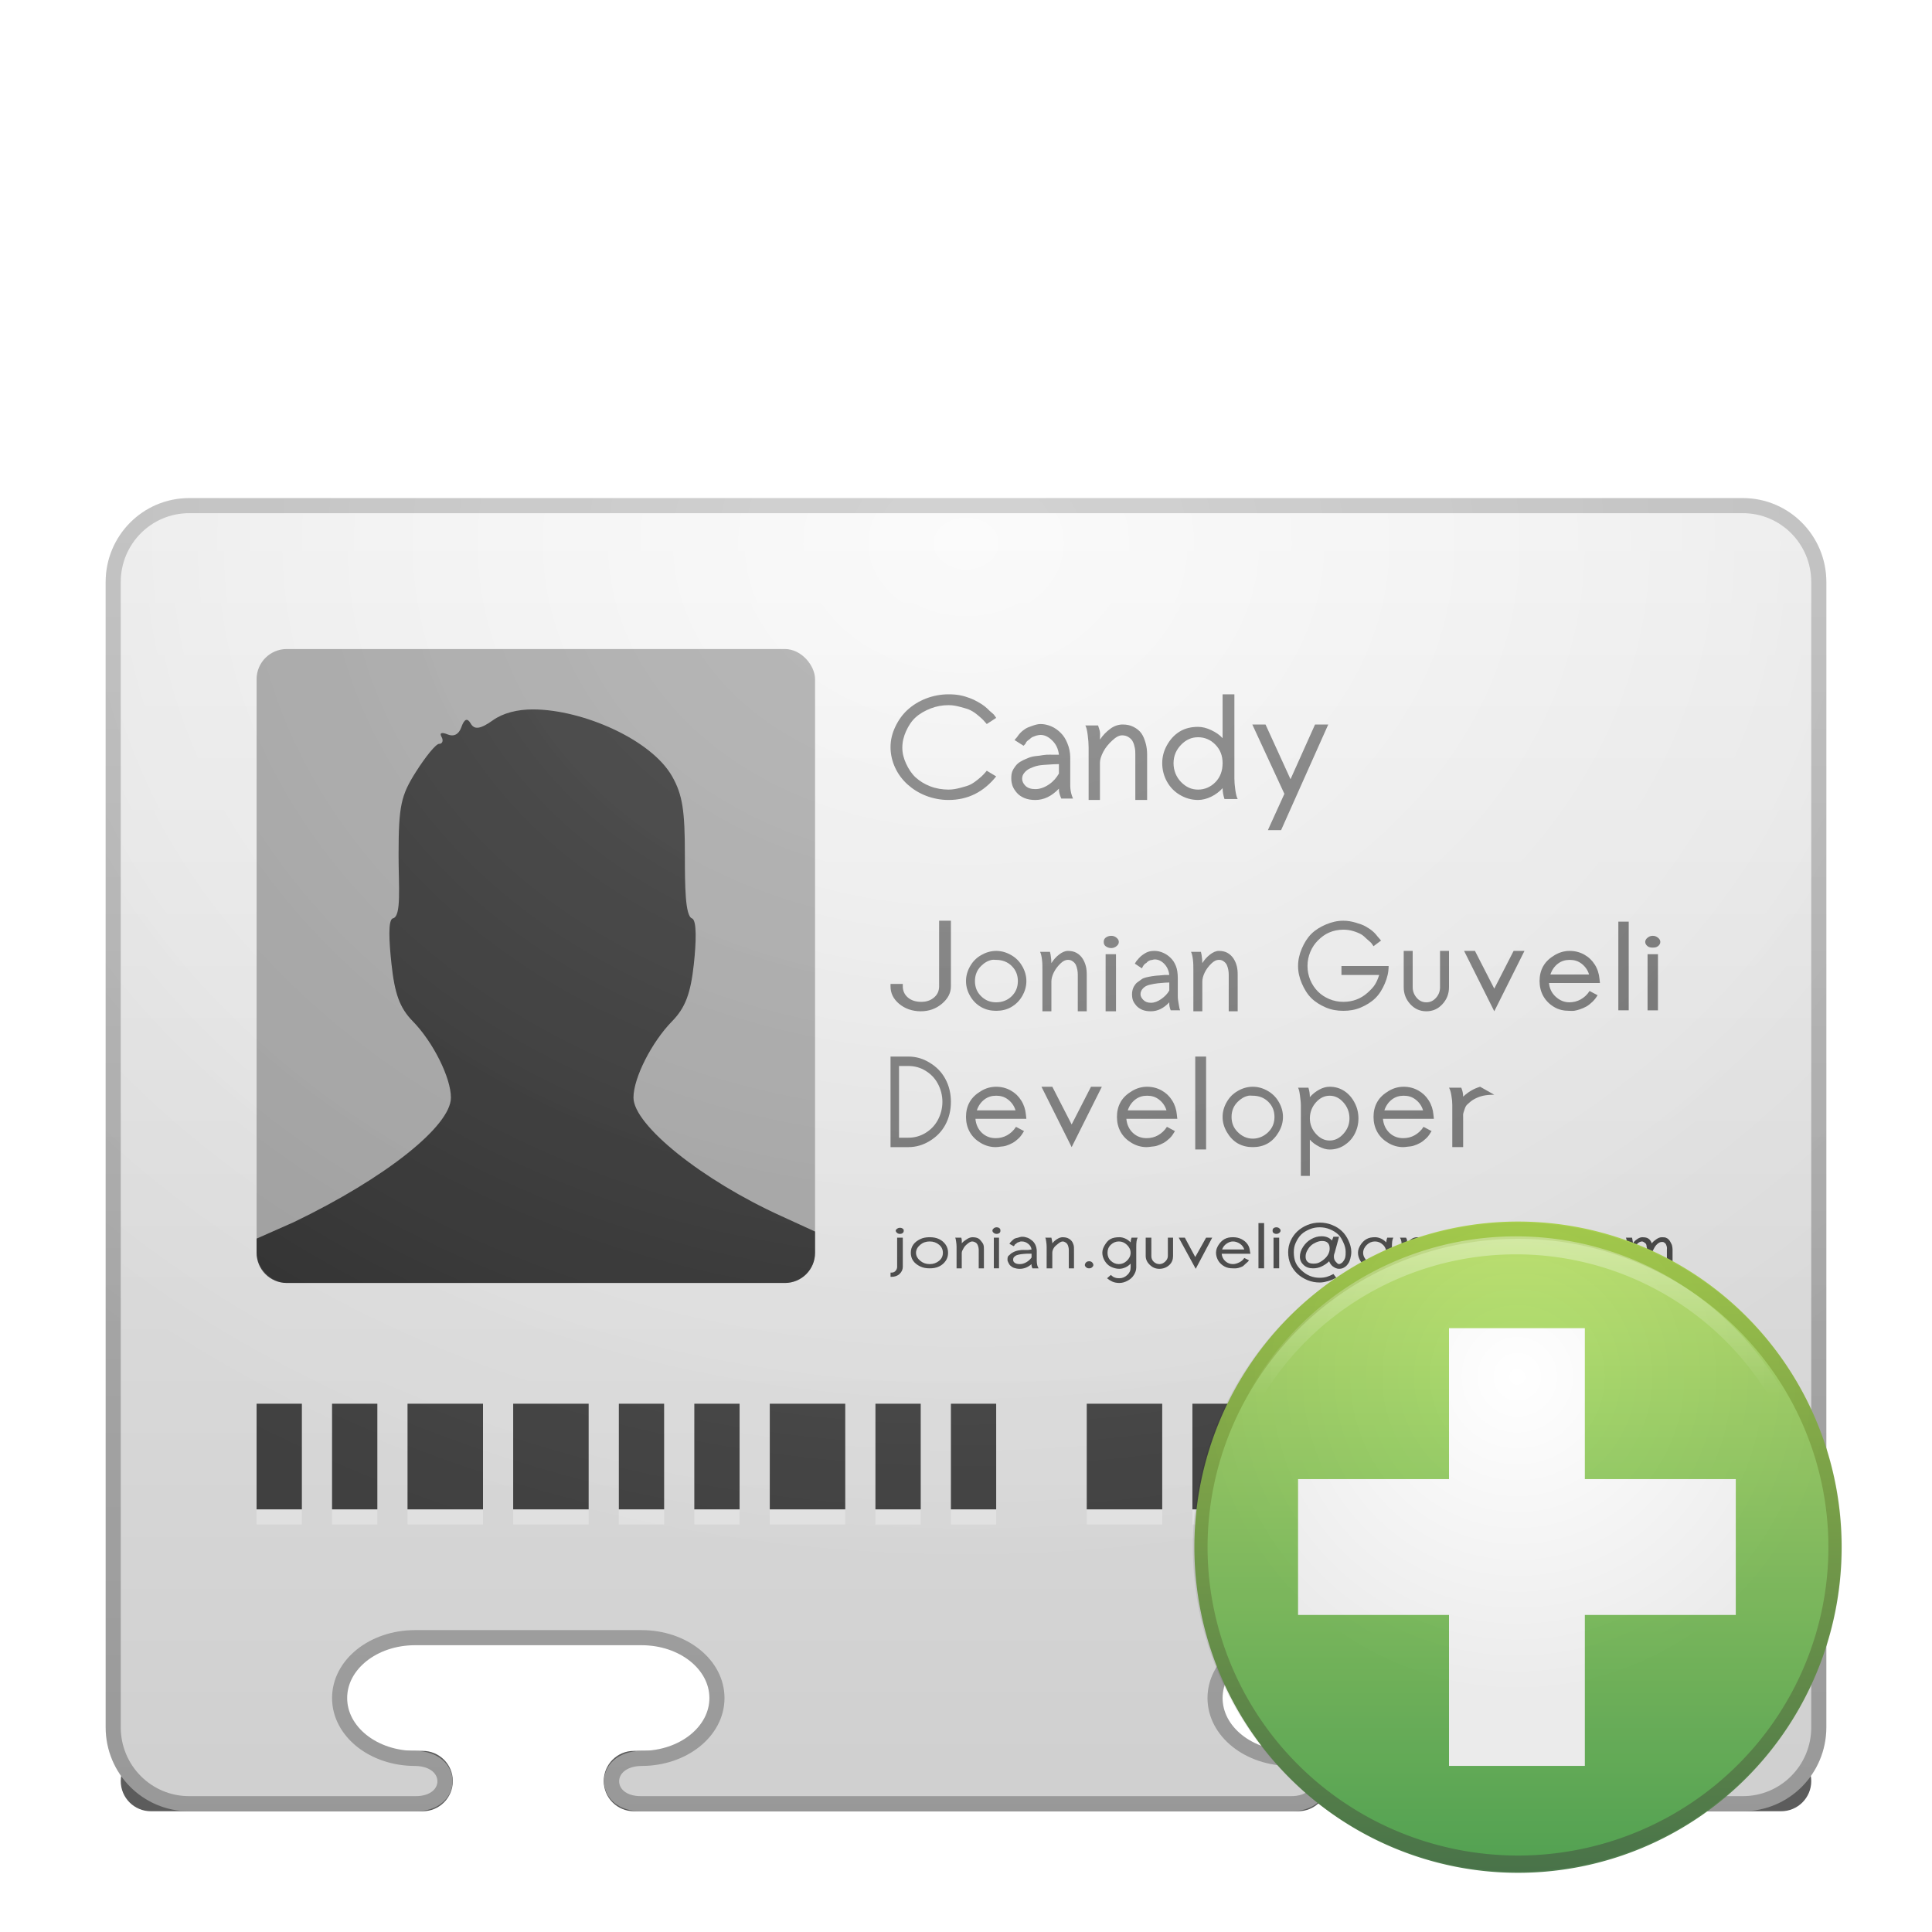 <?xml version="1.0" encoding="UTF-8" standalone="no"?>
<!-- Created with Inkscape (http://www.inkscape.org/) -->

<svg
   xmlns:svg="http://www.w3.org/2000/svg"
   xmlns="http://www.w3.org/2000/svg"
   xmlns:xlink="http://www.w3.org/1999/xlink"
   version="1.0"
   width="128"
   height="128"
   id="svg11300"
   style="display:inline;enable-background:new">
  <title
     id="title2897">Candy Icon Theme</title>
  <defs
     id="defs3">
    <linearGradient
       id="linearGradient3642">
      <stop
         id="stop3644"
         style="stop-color:#ffffff;stop-opacity:1"
         offset="0" />
      <stop
         id="stop3646"
         style="stop-color:#ffffff;stop-opacity:0"
         offset="1" />
    </linearGradient>
    <linearGradient
       id="linearGradient3632">
      <stop
         id="stop3634"
         style="stop-color:#000000;stop-opacity:0"
         offset="0" />
      <stop
         id="stop3636"
         style="stop-color:#000000;stop-opacity:1"
         offset="1" />
    </linearGradient>
    <linearGradient
       id="linearGradient3635">
      <stop
         id="stop3637"
         style="stop-color:#c8c8c8;stop-opacity:1"
         offset="0" />
      <stop
         id="stop3639"
         style="stop-color:#a5a5a5;stop-opacity:1"
         offset="1" />
    </linearGradient>
    <linearGradient
       id="linearGradient3619">
      <stop
         id="stop3621"
         style="stop-color:#fafafa;stop-opacity:1"
         offset="0" />
      <stop
         id="stop3623"
         style="stop-color:#e1e1e1;stop-opacity:1"
         offset="1" />
    </linearGradient>
    <linearGradient
       x1="170.139"
       y1="37.396"
       x2="170.139"
       y2="39.217"
       id="linearGradient3372"
       xlink:href="#linearGradient3703"
       gradientUnits="userSpaceOnUse" />
    <radialGradient
       cx="171.356"
       cy="36.924"
       r="3.644"
       fx="171.356"
       fy="36.924"
       id="radialGradient3366"
       xlink:href="#linearGradient3693"
       gradientUnits="userSpaceOnUse"
       gradientTransform="matrix(1,0,0,0.864,0,5.3)" />
    <linearGradient
       x1="171.633"
       y1="35.567"
       x2="171.633"
       y2="49.433"
       id="linearGradient3364"
       xlink:href="#linearGradient3665"
       gradientUnits="userSpaceOnUse" />
    <linearGradient
       x1="170.5"
       y1="35.567"
       x2="170.5"
       y2="49.433"
       id="linearGradient3362"
       xlink:href="#linearGradient3657"
       gradientUnits="userSpaceOnUse" />
    <linearGradient
       id="linearGradient3693">
      <stop
         id="stop3695"
         style="stop-color:#000000;stop-opacity:0"
         offset="0" />
      <stop
         id="stop3697"
         style="stop-color:#000000;stop-opacity:1"
         offset="1" />
    </linearGradient>
    <linearGradient
       id="linearGradient3703">
      <stop
         id="stop3705-5"
         style="stop-color:#ffffff;stop-opacity:1"
         offset="0" />
      <stop
         id="stop3707"
         style="stop-color:#ffffff;stop-opacity:0"
         offset="1" />
    </linearGradient>
    <linearGradient
       id="linearGradient3657">
      <stop
         id="stop3659-8"
         style="stop-color:#c5e774;stop-opacity:1"
         offset="0" />
      <stop
         id="stop3661"
         style="stop-color:#56ad58;stop-opacity:1"
         offset="1" />
    </linearGradient>
    <linearGradient
       id="linearGradient3665">
      <stop
         id="stop3667"
         style="stop-color:#abd24e;stop-opacity:1"
         offset="0" />
      <stop
         id="stop3669"
         style="stop-color:#4d7b4f;stop-opacity:1"
         offset="1" />
    </linearGradient>
    <linearGradient
       x1="155"
       y1="15"
       x2="155"
       y2="49"
       id="linearGradient3788"
       xlink:href="#linearGradient3619"
       gradientUnits="userSpaceOnUse"
       gradientTransform="matrix(2.511,0,0,2.529,-329.756,0.824)" />
    <linearGradient
       x1="160"
       y1="15"
       x2="160"
       y2="49"
       id="linearGradient3790"
       xlink:href="#linearGradient3635"
       gradientUnits="userSpaceOnUse"
       gradientTransform="matrix(2.511,0,0,2.529,-329.756,0.824)" />
    <filter
       x="-0.062"
       y="-1.74"
       width="1.124"
       height="4.48"
       color-interpolation-filters="sRGB"
       id="filter3797">
      <feGaussianBlur
         id="feGaussianBlur3799"
         stdDeviation="2.9" />
    </filter>
    <radialGradient
       cx="67"
       cy="27.431"
       r="57"
       fx="67"
       fy="27.431"
       id="radialGradient3814"
       xlink:href="#linearGradient3632"
       gradientUnits="userSpaceOnUse"
       gradientTransform="matrix(1.544,4.0233419e-8,-2.4433048e-8,1.229,-36.439,6.299)" />
    <radialGradient
       cx="67"
       cy="27.431"
       r="57"
       fx="67"
       fy="27.431"
       id="radialGradient3818"
       xlink:href="#linearGradient3642"
       gradientUnits="userSpaceOnUse"
       gradientTransform="matrix(1.544,4.0233419e-8,-2.4433048e-8,1.229,-36.439,6.299)" />
  </defs>
  <g
     transform="translate(-3,-4)"
     id="layer1"
     style="display:inline">
    <g
       id="layer6"
       style="display:none" />
    <path
       d="m 13,120 c -1.108,0 -2,0.892 -2,2 0,1.108 0.892,2 2,2 l 18,0 c 1.108,0 2,-0.892 2,-2 0,-1.108 -0.892,-2 -2,-2 l -18,0 z m 32,0 c -1.108,0 -2,0.892 -2,2 0,1.108 0.892,2 2,2 l 44,0 c 1.108,0 2,-0.892 2,-2 0,-1.108 -0.892,-2 -2,-2 l -44,0 z m 58,0 c -1.108,0 -2,0.892 -2,2 0,1.108 0.892,2 2,2 l 18,0 c 1.108,0 2,-0.892 2,-2 0,-1.108 -0.892,-2 -2,-2 l -18,0 z"
       id="rect4081"
       style="opacity:0.8;fill:#000000;fill-opacity:1;stroke:none;filter:url(#filter3797)" />
    <g
       id="g3749" />
    <g
       transform="translate(2,0.998)"
       id="g3203" />
    <g
       id="g3820">
      <path
         d="M 15.531,37.5 C 12.749,37.5 10.5,39.76 10.5,42.562 l 0,75.875 c 0,2.803 2.249,5.062 5.031,5.062 l 14.969,0 c 2.625,0.031 2.656,-2.969 0,-3 -2.77,0 -5,-1.784 -5,-4 0,-2.216 2.23,-4 5,-4 l 15,0 c 2.77,0 5,1.784 5,4 0,2.216 -2.23,4 -5,4 -2.656,0.031 -2.625,3.031 0,3 l 43,0 c 2.625,0.031 2.656,-2.969 0,-3 -2.77,0 -5,-1.784 -5,-4 0,-2.216 2.23,-4 5,-4 l 15,0 c 2.77,0 5,1.784 5,4 0,2.216 -2.23,4 -5,4 -2.656,0.031 -2.625,3.031 0,3 l 14.969,0 c 2.782,0 5.031,-2.26 5.031,-5.062 l 0,-75.875 c 0,-2.803 -2.249,-5.062 -5.031,-5.062 l -102.938,0 z"
         id="path2926"
         style="fill:url(#linearGradient3788);fill-opacity:1;stroke:url(#linearGradient3790);stroke-width:1;stroke-linejoin:round;stroke-opacity:1" />
      <path
         d="m 20,104 0,1 3,0 0,-1 -3,0 z m 5,0 0,1 3,0 0,-1 -3,0 z m 5,0 0,1 5,0 0,-1 -5,0 z m 7,0 0,1 5,0 0,-1 -5,0 z m 7,0 0,1 3,0 0,-1 -3,0 z m 5,0 0,1 3,0 0,-1 -3,0 z m 5,0 0,1 5,0 0,-1 -5,0 z m 7,0 0,1 3,0 0,-1 -3,0 z m 5,0 0,1 3,0 0,-1 -3,0 z m 9,0 0,1 5,0 0,-1 -5,0 z m 7,0 0,1 3,0 0,-1 -3,0 z m 5,0 0,1 3,0 0,-1 -3,0 z m 8,0 0,1 3,0 0,-1 -3,0 z m 5,0 0,1 5,0 0,-1 -5,0 z m 7,0 0,1 3,0 0,-1 -3,0 z m 5,0 0,1 3,0 0,-1 -3,0 z"
         id="path3801"
         style="opacity:0.5;fill:#ffffff;fill-opacity:1;stroke:none" />
      <rect
         width="37"
         height="42"
         rx="2"
         ry="2"
         x="20"
         y="47"
         id="rect2928"
         style="fill:#aaaaaa;fill-opacity:1;stroke:none" />
      <path
         d="m 38.344,51 c -1.09,-0.007 -2.036,0.253 -2.688,0.719 -0.84,0.601 -1.234,0.633 -1.469,0.219 -0.224,-0.396 -0.427,-0.312 -0.625,0.25 -0.167,0.475 -0.508,0.636 -0.906,0.469 -0.38,-0.159 -0.557,-0.109 -0.406,0.156 0.145,0.255 0.062,0.469 -0.156,0.469 -0.218,0 -0.908,0.862 -1.531,1.844 -0.994,1.565 -1.157,2.241 -1.156,5.531 1.47e-4,2.065 0.2,4.058 -0.375,4.188 -0.337,0.076 -0.255,1.547 -0.094,3.031 0.21,1.941 0.533,2.89 1.406,3.781 1.36,1.389 2.531,3.757 2.531,5.062 0,1.866 -4.284,5.302 -10.406,8.25 L 20,86.062 20,87 c 0,1.108 0.892,2 2,2 L 22.469,89 55,89 c 1.108,0 2,-0.892 2,-2 l 0,-1.406 -2.25,-1.031 c -5.227,-2.373 -9.781,-6.025 -9.781,-7.844 0,-1.302 1.204,-3.675 2.562,-5.062 0.873,-0.892 1.227,-1.84 1.438,-3.781 0.161,-1.485 0.202,-2.913 -0.125,-3.031 -0.45,-0.163 -0.469,-2.14 -0.469,-4.188 0,-2.935 -0.148,-3.99 -0.844,-5.219 C 46.146,52.993 41.613,51.021 38.344,51 z"
         id="path2930"
         style="opacity:0.7;fill:#000000;fill-opacity:1;fill-rule:evenodd;stroke:none;stroke-width:1.002;marker:none;visibility:visible;display:inline;overflow:visible;enable-background:accumulate" />
      <path
         d="m 20,97 0,7 3,0 0,-7 -3,0 z m 5,0 0,7 3,0 0,-7 -3,0 z m 5,0 0,7 5,0 0,-7 -5,0 z m 7,0 0,7 5,0 0,-7 -5,0 z m 7,0 0,7 3,0 0,-7 -3,0 z m 5,0 0,7 3,0 0,-7 -3,0 z m 5,0 0,7 5,0 0,-7 -5,0 z m 7,0 0,7 3,0 0,-7 -3,0 z m 5,0 0,7 3,0 0,-7 -3,0 z m 9,0 0,7 5,0 0,-7 -5,0 z m 7,0 0,7 3,0 0,-7 -3,0 z m 5,0 0,7 3,0 0,-7 -3,0 z m 8,0 0,7 3,0 0,-7 -3,0 z m 5,0 0,7 5,0 0,-7 -5,0 z m 7,0 0,7 3,0 0,-7 -3,0 z m 5,0 0,7 3,0 0,-7 -3,0 z"
         id="rect2932"
         style="opacity:0.7;fill:#000000;fill-opacity:1;stroke:none" />
      <path
         d="m 90.438,85 c -0.285,3e-6 -0.553,0.051 -0.812,0.156 -0.259,0.105 -0.503,0.259 -0.688,0.438 -0.185,0.177 -0.328,0.381 -0.438,0.625 -0.108,0.243 -0.156,0.485 -0.156,0.75 0,0.265 0.048,0.537 0.156,0.781 0.11,0.243 0.253,0.448 0.438,0.625 0.185,0.177 0.428,0.332 0.688,0.438 0.259,0.107 0.527,0.156 0.812,0.156 0.206,0 0.392,-0.046 0.562,-0.094 0.171,-0.048 0.354,-0.124 0.531,-0.219 l -0.188,-0.25 c -0.151,0.08 -0.297,0.147 -0.438,0.188 -0.139,0.041 -0.299,0.062 -0.469,0.062 -0.229,0 -0.444,-0.038 -0.656,-0.125 -0.211,-0.087 -0.407,-0.227 -0.562,-0.375 -0.154,-0.147 -0.282,-0.293 -0.375,-0.5 -0.093,-0.208 -0.125,-0.457 -0.125,-0.688 0,-0.229 0.032,-0.418 0.125,-0.625 0.093,-0.208 0.221,-0.416 0.375,-0.562 0.156,-0.148 0.352,-0.257 0.562,-0.344 0.212,-0.088 0.427,-0.125 0.656,-0.125 0.227,3e-6 0.446,0.04 0.656,0.125 0.212,0.084 0.407,0.2 0.562,0.344 0.156,0.143 0.251,0.328 0.344,0.531 0.093,0.201 0.156,0.402 0.156,0.625 -1e-5,0.141 -0.004,0.267 -0.031,0.375 -0.027,0.108 -0.081,0.191 -0.125,0.25 -0.044,0.059 -0.078,0.096 -0.125,0.125 -0.046,0.028 -0.11,0.062 -0.156,0.062 -0.084,0 -0.139,-0.071 -0.219,-0.156 -0.079,-0.087 -0.125,-0.197 -0.125,-0.344 -1e-5,-0.097 0.024,-0.191 0.062,-0.281 l 0.281,-1.031 -0.375,0 -0.094,0.25 c -0.168,-0.188 -0.395,-0.281 -0.688,-0.281 -0.236,2e-6 -0.462,0.059 -0.688,0.188 -0.224,0.127 -0.391,0.292 -0.531,0.5 -0.14,0.208 -0.219,0.436 -0.219,0.656 -10e-7,0.232 0.087,0.413 0.25,0.562 0.163,0.149 0.364,0.219 0.625,0.219 0.198,0 0.378,-0.038 0.562,-0.125 0.186,-0.087 0.361,-0.201 0.5,-0.344 0.058,0.143 0.131,0.256 0.25,0.344 0.121,0.088 0.257,0.156 0.406,0.156 0.067,0 0.152,-0.011 0.219,-0.031 0.069,-0.021 0.147,-0.072 0.219,-0.125 0.072,-0.055 0.134,-0.137 0.188,-0.219 0.055,-0.081 0.091,-0.182 0.125,-0.312 0.035,-0.132 0.062,-0.272 0.062,-0.438 -4e-6,-0.26 -0.078,-0.513 -0.188,-0.75 -0.11,-0.239 -0.251,-0.452 -0.438,-0.625 C 91.72,85.388 91.508,85.259 91.25,85.156 90.994,85.052 90.72,85 90.438,85 z m -4.062,0.031 0,3 0.375,0 0,-3 -0.375,0 z m 16.625,0 0,3 0.375,0 0,-3 -0.375,0 z M 69.031,85.312 c -0.073,0 -0.136,0.02 -0.188,0.062 -0.05,0.043 -0.094,0.095 -0.094,0.156 0,0.06 0.043,0.115 0.094,0.156 0.05,0.041 0.113,0.062 0.188,0.062 0.072,0 0.137,-0.021 0.188,-0.062 0.052,-0.041 0.062,-0.096 0.062,-0.156 0,-0.061 -0.011,-0.114 -0.062,-0.156 -0.05,-0.043 -0.116,-0.062 -0.188,-0.062 z m 18.531,0 c -0.073,0 -0.136,0.02 -0.188,0.062 -0.05,0.043 -0.062,0.095 -0.062,0.156 0,0.06 0.012,0.115 0.062,0.156 0.05,0.041 0.113,0.062 0.188,0.062 0.072,0 0.137,-0.021 0.188,-0.062 0.052,-0.041 0.094,-0.096 0.094,-0.156 0,-0.061 -0.042,-0.114 -0.094,-0.156 -0.05,-0.043 -0.116,-0.062 -0.188,-0.062 z m 14.625,0 c -0.073,0 -0.136,0.02 -0.188,0.062 -0.05,0.043 -0.062,0.095 -0.062,0.156 0,0.06 0.012,0.115 0.062,0.156 0.05,0.041 0.113,0.062 0.188,0.062 0.072,0 0.137,-0.021 0.188,-0.062 0.052,-0.041 0.094,-0.096 0.094,-0.156 0,-0.061 -0.042,-0.114 -0.094,-0.156 -0.05,-0.043 -0.116,-0.062 -0.188,-0.062 z M 62.625,85.344 c -0.073,0 -0.136,0.021 -0.188,0.062 -0.05,0.041 -0.094,0.064 -0.094,0.125 0,0.06 0.043,0.114 0.094,0.156 0.052,0.043 0.114,0.062 0.188,0.062 0.072,0 0.137,-0.02 0.188,-0.062 0.05,-0.043 0.062,-0.096 0.062,-0.156 0,-0.06 -0.012,-0.084 -0.062,-0.125 -0.05,-0.043 -0.116,-0.062 -0.188,-0.062 z m 8.094,0.594 c -0.096,0 -0.191,0.036 -0.281,0.062 -0.09,0.025 -0.162,0.032 -0.219,0.062 -0.055,0.031 -0.098,0.074 -0.156,0.125 -0.056,0.051 -0.105,0.104 -0.125,0.125 -0.018,0.021 -0.035,0.058 -0.062,0.094 l 0.281,0.156 c 0,-0.001 0.018,-0.015 0.031,-0.031 0.014,-0.016 0.024,-0.023 0.031,-0.031 0.008,-0.009 0.013,-0.044 0.031,-0.062 0.018,-0.02 0.047,-0.021 0.062,-0.031 0.017,-0.012 0.04,-0.045 0.062,-0.062 0.024,-0.017 0.038,-0.021 0.062,-0.031 0.024,-0.011 0.065,-0.021 0.094,-0.031 0.029,-0.011 0.06,-0.026 0.094,-0.031 0.034,-0.005 0.057,10e-7 0.094,0 0.148,10e-7 0.289,0.059 0.406,0.156 0.119,0.097 0.197,0.208 0.219,0.375 -0.079,0 -0.17,0.03 -0.219,0.031 -0.049,0 -0.094,-0.004 -0.188,0 -0.093,0.004 -0.186,-0.008 -0.25,0 -0.063,0.007 -0.13,0.015 -0.219,0.031 -0.087,0.016 -0.158,0.041 -0.219,0.062 -0.059,0.021 -0.122,0.059 -0.188,0.094 -0.066,0.033 -0.117,0.081 -0.156,0.125 -0.04,0.043 -0.099,0.065 -0.125,0.125 -0.026,0.059 -0.031,0.147 -0.031,0.219 0,0.069 0.032,0.119 0.062,0.188 0.032,0.067 0.064,0.129 0.125,0.188 0.063,0.059 0.145,0.12 0.25,0.156 0.105,0.036 0.241,0.062 0.375,0.062 0.284,0 0.543,-0.104 0.781,-0.312 -0.008,0.084 0.011,0.18 0.062,0.281 l 0.406,0 C 71.784,87.982 71.739,87.903 71.719,87.812 71.699,87.72 71.688,87.622 71.688,87.531 l 0,-0.656 C 71.684,86.735 71.65,86.585 71.594,86.469 71.537,86.351 71.467,86.262 71.375,86.188 71.285,86.111 71.178,86.041 71.062,86 70.948,85.959 70.842,85.938 70.719,85.938 z m 29.656,0 c -0.096,0 -0.191,0.036 -0.281,0.062 -0.09,0.025 -0.162,0.032 -0.219,0.062 -0.055,0.031 -0.098,0.074 -0.156,0.125 -0.056,0.051 -0.105,0.104 -0.125,0.125 -0.018,0.021 -0.035,0.058 -0.062,0.094 l 0.312,0.156 c 0,-0.001 -0.014,-0.015 0,-0.031 C 99.857,86.515 99.867,86.508 99.875,86.5 c 0.008,-0.009 0.013,-0.044 0.031,-0.062 0.018,-0.02 0.047,-0.021 0.062,-0.031 0.017,-0.012 0.04,-0.045 0.062,-0.062 0.024,-0.017 0.038,-0.021 0.062,-0.031 0.024,-0.011 0.065,-0.021 0.094,-0.031 0.029,-0.011 0.06,-0.026 0.094,-0.031 0.034,-0.005 0.057,10e-7 0.094,0 0.148,10e-7 0.289,0.059 0.406,0.156 0.119,0.097 0.197,0.208 0.219,0.375 -0.079,0 -0.139,0.03 -0.188,0.031 -0.049,0 -0.126,-0.004 -0.219,0 -0.093,0.004 -0.186,-0.008 -0.25,0 -0.062,0.007 -0.13,0.015 -0.219,0.031 -0.087,0.016 -0.158,0.041 -0.219,0.062 -0.059,0.021 -0.122,0.059 -0.188,0.094 -0.066,0.033 -0.117,0.081 -0.156,0.125 -0.04,0.043 -0.068,0.065 -0.094,0.125 -0.026,0.059 -0.062,0.147 -0.062,0.219 0,0.069 0.032,0.119 0.062,0.188 0.032,0.067 0.064,0.129 0.125,0.188 0.063,0.059 0.145,0.12 0.25,0.156 0.105,0.036 0.241,0.062 0.375,0.062 0.284,0 0.543,-0.104 0.781,-0.312 -0.008,0.084 0.011,0.18 0.062,0.281 l 0.406,0 c -0.029,-0.049 -0.074,-0.128 -0.094,-0.219 -0.02,-0.092 0,-0.191 0,-0.281 l 0,-0.656 c -0.003,-0.14 -0.037,-0.29 -0.094,-0.406 -0.056,-0.117 -0.127,-0.207 -0.219,-0.281 -0.09,-0.076 -0.197,-0.146 -0.312,-0.188 -0.114,-0.041 -0.251,-0.062 -0.375,-0.062 z m -35.781,0.031 c -0.226,2e-6 -0.433,0.032 -0.625,0.125 -0.191,0.092 -0.357,0.214 -0.469,0.375 -0.111,0.16 -0.156,0.342 -0.156,0.531 0,0.189 0.045,0.371 0.156,0.531 0.111,0.16 0.278,0.282 0.469,0.375 0.192,0.092 0.399,0.125 0.625,0.125 0.224,0 0.434,-0.033 0.625,-0.125 0.191,-0.093 0.326,-0.215 0.438,-0.375 C 65.768,87.371 65.812,87.189 65.812,87 c -2e-6,-0.189 -0.045,-0.371 -0.156,-0.531 -0.111,-0.161 -0.247,-0.283 -0.438,-0.375 -0.191,-0.093 -0.401,-0.125 -0.625,-0.125 z m 2.844,0 c -0.119,2e-6 -0.247,0.042 -0.375,0.125 -0.128,0.083 -0.257,0.167 -0.344,0.281 0,-0.1 0.008,-0.175 0,-0.219 C 66.713,86.112 66.713,86.073 66.688,86 l -0.406,0 c 0.031,0.045 0.044,0.123 0.062,0.25 0.02,0.125 0.031,0.241 0.031,0.344 l 0,1.438 0.344,0 0,-1.031 c 0,-0.083 0.056,-0.196 0.125,-0.312 0.069,-0.117 0.14,-0.192 0.25,-0.281 0.11,-0.091 0.213,-0.156 0.312,-0.156 0.079,0 0.162,0.029 0.219,0.062 0.056,0.032 0.096,0.07 0.125,0.125 0.029,0.053 0.05,0.1 0.062,0.156 0.014,0.056 0.031,0.126 0.031,0.188 l 0,1.25 0.344,0 0,-1.25 c 0,-0.109 -7.4e-4,-0.216 -0.031,-0.312 -0.031,-0.097 -0.095,-0.173 -0.156,-0.25 -0.061,-0.077 -0.118,-0.143 -0.219,-0.188 -0.101,-0.045 -0.216,-0.062 -0.344,-0.062 z m 5.969,0 c -0.119,2e-6 -0.247,0.042 -0.375,0.125 -0.128,0.083 -0.226,0.167 -0.312,0.281 0,-0.1 -0.024,-0.175 -0.031,-0.219 C 72.681,86.112 72.682,86.073 72.656,86 L 72.25,86 c 0.031,0.045 0.044,0.123 0.062,0.25 0.02,0.125 0.031,0.241 0.031,0.344 l 0,1.438 0.375,0 0,-1.031 c 0,-0.083 0.025,-0.196 0.094,-0.312 0.069,-0.117 0.171,-0.192 0.281,-0.281 0.11,-0.091 0.213,-0.156 0.312,-0.156 0.079,0 0.131,0.029 0.188,0.062 0.056,0.032 0.096,0.07 0.125,0.125 0.029,0.053 0.05,0.1 0.062,0.156 0.014,0.056 0.031,0.126 0.031,0.188 l 0,1.25 0.344,0 0,-1.25 c 0,-0.109 -7.4e-4,-0.216 -0.031,-0.312 -0.031,-0.097 -0.064,-0.173 -0.125,-0.25 -0.061,-0.077 -0.149,-0.143 -0.25,-0.188 -0.101,-0.045 -0.216,-0.062 -0.344,-0.062 z m 3.75,0 c -0.207,2e-6 -0.421,0.029 -0.594,0.125 -0.172,0.095 -0.277,0.246 -0.375,0.406 -0.096,0.159 -0.156,0.315 -0.156,0.5 0,0.185 0.06,0.371 0.156,0.531 0.098,0.159 0.203,0.279 0.375,0.375 0.172,0.095 0.386,0.156 0.594,0.156 0.134,0 0.267,-0.034 0.406,-0.094 0.14,-0.061 0.249,-0.151 0.344,-0.25 l 0,0.25 c -2e-6,0.208 -0.066,0.356 -0.219,0.5 -0.151,0.144 -0.327,0.219 -0.531,0.219 -0.082,0 -0.174,-0.005 -0.25,-0.031 -0.075,-0.025 -0.115,-0.036 -0.156,-0.062 -0.04,-0.027 -0.103,-0.081 -0.156,-0.125 l -0.25,0.219 c 0.117,0.097 0.222,0.163 0.344,0.219 C 76.811,88.964 76.982,89 77.156,89 c 0.206,-10e-7 0.389,-0.06 0.562,-0.156 0.175,-0.096 0.307,-0.214 0.406,-0.375 0.099,-0.16 0.156,-0.316 0.156,-0.5 l 0,-1.375 c 0,-0.289 0.025,-0.483 0.094,-0.594 l -0.406,0 c -0.041,0.116 -0.062,0.219 -0.062,0.312 -0.098,-0.1 -0.205,-0.187 -0.344,-0.25 -0.139,-0.064 -0.274,-0.094 -0.406,-0.094 z m 7.531,0 c -0.206,10e-7 -0.389,0.029 -0.562,0.125 -0.174,0.096 -0.307,0.246 -0.406,0.406 -0.099,0.159 -0.156,0.315 -0.156,0.5 0,0.187 0.06,0.371 0.156,0.531 0.098,0.159 0.234,0.28 0.406,0.375 0.172,0.095 0.355,0.125 0.562,0.125 0.056,0 0.13,0.007 0.188,0 0.059,-0.007 0.105,-0.007 0.188,-0.031 0.082,-0.024 0.175,-0.055 0.25,-0.094 0.075,-0.039 0.139,-0.118 0.219,-0.188 C 85.611,87.648 85.691,87.592 85.75,87.5 l -0.312,-0.156 c -0.088,0.131 -0.183,0.213 -0.312,0.281 -0.13,0.067 -0.286,0.125 -0.438,0.125 -0.192,0 -0.352,-0.061 -0.5,-0.188 -0.148,-0.128 -0.232,-0.308 -0.25,-0.5 l 1.906,0 -0.031,-0.156 C 85.796,86.733 85.757,86.583 85.656,86.438 85.556,86.291 85.416,86.18 85.25,86.094 c -0.166,-0.087 -0.366,-0.125 -0.562,-0.125 z m 9.406,0 c -0.207,2e-6 -0.39,0.029 -0.562,0.125 -0.172,0.095 -0.309,0.246 -0.406,0.406 -0.096,0.159 -0.156,0.315 -0.156,0.5 0,0.185 0.06,0.371 0.156,0.531 0.098,0.159 0.234,0.279 0.406,0.375 0.172,0.095 0.355,0.156 0.562,0.156 0.134,0 0.267,-0.034 0.406,-0.094 0.14,-0.061 0.249,-0.151 0.344,-0.25 l 0,0.25 c -2e-6,0.208 -0.066,0.356 -0.219,0.5 -0.151,0.144 -0.327,0.219 -0.531,0.219 -0.082,0 -0.174,-0.005 -0.25,-0.031 -0.075,-0.025 -0.115,-0.036 -0.156,-0.062 -0.04,-0.027 -0.103,-0.081 -0.156,-0.125 l -0.25,0.219 c 0.117,0.097 0.253,0.163 0.375,0.219 C 93.78,88.964 93.92,89 94.094,89 c 0.206,-10e-7 0.389,-0.06 0.562,-0.156 0.175,-0.096 0.307,-0.214 0.406,-0.375 0.099,-0.16 0.156,-0.316 0.156,-0.5 l 0,-1.375 c 0,-0.289 0.025,-0.483 0.094,-0.594 l -0.406,0 c -0.041,0.116 -0.062,0.219 -0.062,0.312 -0.098,-0.1 -0.205,-0.187 -0.344,-0.25 -0.139,-0.064 -0.274,-0.094 -0.406,-0.094 z m 2.781,0 c -0.116,2e-6 -0.256,0.044 -0.375,0.125 -0.117,0.08 -0.211,0.164 -0.281,0.281 -10e-7,-0.099 0.008,-0.176 0,-0.219 C 96.213,86.112 96.184,86.079 96.156,86 L 95.75,86 c 0.031,0.048 0.075,0.125 0.094,0.25 0.02,0.124 0.031,0.241 0.031,0.344 l 0,1.438 0.344,0 0,-1.031 c -10e-7,-0.092 0.028,-0.194 0.094,-0.312 0.066,-0.119 0.155,-0.23 0.25,-0.312 0.095,-0.084 0.174,-0.125 0.25,-0.125 0.067,2e-6 0.139,0.029 0.188,0.062 0.05,0.032 0.069,0.07 0.094,0.125 0.026,0.053 0.052,0.1 0.062,0.156 0.011,0.056 0.031,0.126 0.031,0.188 l 0,1.25 0.344,0 0,-1.031 c -10e-7,-0.087 0.031,-0.196 0.094,-0.312 0.064,-0.117 0.154,-0.196 0.25,-0.281 0.098,-0.087 0.199,-0.125 0.281,-0.125 0.067,2e-6 0.107,-0.002 0.156,0.031 0.049,0.032 0.101,0.07 0.125,0.125 0.024,0.053 0.021,0.131 0.031,0.188 0.012,0.056 0.031,0.095 0.031,0.156 l 0,1.25 0.344,0 0,-1.25 c -3e-6,-0.084 0.017,-0.173 0,-0.25 C 98.828,86.453 98.787,86.383 98.75,86.312 98.713,86.24 98.678,86.177 98.625,86.125 98.572,86.073 98.487,86.031 98.406,86 c -0.081,-0.032 -0.152,-0.031 -0.25,-0.031 -0.114,2e-6 -0.228,0.046 -0.344,0.125 C 97.698,86.172 97.585,86.254 97.5,86.375 97.45,86.247 97.388,86.137 97.281,86.062 97.174,85.986 97.038,85.969 96.875,85.969 z m 9.469,0 c -0.207,2e-6 -0.39,0.029 -0.562,0.125 -0.172,0.096 -0.309,0.246 -0.406,0.406 -0.096,0.159 -0.156,0.315 -0.156,0.5 0,0.187 0.06,0.371 0.156,0.531 0.098,0.159 0.234,0.28 0.406,0.375 0.172,0.095 0.355,0.125 0.562,0.125 0.416,0 0.754,-0.16 1,-0.531 l -0.312,-0.156 c -0.023,0.035 -0.05,0.045 -0.062,0.062 -0.012,0.017 -0.048,0.077 -0.094,0.125 -0.044,0.047 -0.081,0.067 -0.125,0.094 -0.044,0.027 -0.114,0.07 -0.188,0.094 -0.073,0.024 -0.138,0.031 -0.219,0.031 -0.204,0 -0.377,-0.075 -0.531,-0.219 -0.153,-0.144 -0.25,-0.324 -0.25,-0.531 0,-0.207 0.099,-0.391 0.25,-0.531 0.153,-0.14 0.324,-0.187 0.531,-0.188 0.078,1e-5 0.15,0.01 0.219,0.031 0.069,0.02 0.112,0.034 0.156,0.062 0.046,0.027 0.114,0.051 0.156,0.094 0.044,0.043 0.075,0.068 0.094,0.094 0.02,0.024 0.04,0.058 0.062,0.094 L 107.344,86.5 c -0.023,-0.032 -0.052,-0.049 -0.062,-0.062 -0.009,-0.013 -0.023,-0.047 -0.062,-0.094 -0.038,-0.047 -0.062,-0.067 -0.094,-0.094 -0.032,-0.027 -0.097,-0.052 -0.156,-0.094 -0.058,-0.041 -0.098,-0.102 -0.156,-0.125 -0.056,-0.024 -0.138,-0.014 -0.219,-0.031 -0.081,-0.019 -0.165,-0.031 -0.25,-0.031 z m 2.656,0 c -0.226,2e-6 -0.433,0.032 -0.625,0.125 -0.191,0.092 -0.326,0.214 -0.438,0.375 -0.111,0.16 -0.156,0.342 -0.156,0.531 0,0.189 0.045,0.371 0.156,0.531 0.111,0.16 0.247,0.282 0.438,0.375 0.192,0.092 0.399,0.125 0.625,0.125 0.224,0 0.434,-0.033 0.625,-0.125 0.191,-0.093 0.357,-0.215 0.469,-0.375 0.111,-0.16 0.156,-0.342 0.156,-0.531 -1e-5,-0.189 -0.045,-0.371 -0.156,-0.531 -0.111,-0.161 -0.278,-0.283 -0.469,-0.375 -0.191,-0.093 -0.401,-0.125 -0.625,-0.125 z m 2.812,0 c -0.116,2e-6 -0.225,0.044 -0.344,0.125 -0.117,0.08 -0.211,0.164 -0.281,0.281 0,-0.099 -0.024,-0.176 -0.031,-0.219 -0.006,-0.044 -0.004,-0.078 -0.031,-0.156 l -0.406,0 c 0.03,0.048 0.044,0.125 0.062,0.25 0.02,0.124 0.031,0.241 0.031,0.344 l 0,1.438 0.375,0 0,-1.031 c 0,-0.092 0.028,-0.194 0.094,-0.312 0.066,-0.119 0.124,-0.23 0.219,-0.312 0.095,-0.084 0.205,-0.125 0.281,-0.125 0.067,2e-6 0.107,0.029 0.156,0.062 0.05,0.032 0.101,0.07 0.125,0.125 0.026,0.053 0.021,0.1 0.031,0.156 0.011,0.056 0.031,0.126 0.031,0.188 l 0,1.25 0.344,0 0,-1.031 c 0,-0.087 0.062,-0.196 0.125,-0.312 0.064,-0.117 0.123,-0.196 0.219,-0.281 0.098,-0.087 0.199,-0.125 0.281,-0.125 0.067,2e-6 0.107,-0.002 0.156,0.031 0.049,0.032 0.101,0.07 0.125,0.125 0.024,0.053 0.052,0.131 0.062,0.188 0.012,0.056 0,0.095 0,0.156 l 0,1.25 0.375,0 0,-1.25 c -1e-5,-0.084 -0.015,-0.173 -0.031,-0.25 -0.015,-0.079 -0.057,-0.148 -0.094,-0.219 -0.037,-0.072 -0.072,-0.135 -0.125,-0.188 -0.053,-0.052 -0.107,-0.094 -0.188,-0.125 -0.081,-0.032 -0.184,-0.031 -0.281,-0.031 -0.114,2e-6 -0.228,0.046 -0.344,0.125 -0.114,0.079 -0.227,0.16 -0.312,0.281 -0.05,-0.128 -0.112,-0.238 -0.219,-0.312 -0.107,-0.076 -0.243,-0.094 -0.406,-0.094 z M 62.438,86 l 0,1.938 c -10e-7,0.107 -0.05,0.208 -0.125,0.281 -0.073,0.073 -0.157,0.094 -0.25,0.094 l -0.062,0 0,0.281 0.062,0 c 0.204,0 0.392,-0.058 0.531,-0.188 0.14,-0.129 0.219,-0.291 0.219,-0.469 l 0,-1.938 -0.375,0 z m 6.406,0 0,2.031 0.344,0 0,-2.031 -0.344,0 z m 10.062,0 0,1.219 c 0,0.225 0.107,0.432 0.281,0.594 0.175,0.161 0.372,0.25 0.625,0.25 0.253,0 0.482,-0.089 0.656,-0.25 0.175,-0.161 0.25,-0.368 0.25,-0.594 l 0,-1.219 -0.344,0 0,1.219 c -2e-6,0.147 -0.078,0.275 -0.188,0.375 -0.108,0.099 -0.226,0.156 -0.375,0.156 -0.146,0 -0.271,-0.058 -0.375,-0.156 -0.104,-0.099 -0.156,-0.227 -0.156,-0.375 l 0,-1.219 -0.375,0 z m 2.188,0 1.125,2.062 L 83.312,86 82.906,86 82.188,87.281 81.5,86 81.094,86 z m 6.281,0 0,2.031 0.375,0 0,-2.031 -0.375,0 z m 14.625,0 0,2.031 0.375,0 0,-2.031 -0.375,0 z m -11.406,0.219 c 0.159,10e-7 0.285,0.036 0.375,0.125 0.092,0.089 0.125,0.23 0.125,0.375 -1.1e-5,0.125 -0.027,0.248 -0.094,0.375 -0.066,0.125 -0.146,0.219 -0.25,0.312 -0.102,0.093 -0.242,0.191 -0.375,0.25 -0.131,0.059 -0.25,0.062 -0.375,0.062 -0.159,0 -0.283,-0.036 -0.375,-0.125 C 89.533,87.503 89.5,87.395 89.5,87.25 c 0,-0.121 0.03,-0.251 0.094,-0.375 0.066,-0.125 0.148,-0.249 0.25,-0.344 0.102,-0.095 0.211,-0.159 0.344,-0.219 0.134,-0.06 0.278,-0.094 0.406,-0.094 z m -26,0.031 c 0.246,10e-7 0.451,0.073 0.625,0.219 0.174,0.144 0.25,0.327 0.25,0.531 -4e-6,0.205 -0.076,0.386 -0.25,0.531 -0.174,0.144 -0.379,0.219 -0.625,0.219 -0.246,0 -0.453,-0.075 -0.625,-0.219 C 63.796,87.387 63.687,87.207 63.688,87 c -10e-7,-0.204 0.109,-0.387 0.281,-0.531 0.172,-0.145 0.379,-0.219 0.625,-0.219 z m 12.531,0 c 0.204,10e-7 0.379,0.073 0.531,0.219 0.154,0.144 0.25,0.324 0.25,0.531 -2e-6,0.207 -0.096,0.386 -0.25,0.531 C 77.504,87.675 77.329,87.75 77.125,87.75 76.921,87.75 76.746,87.675 76.594,87.531 76.443,87.387 76.375,87.208 76.375,87 c 0,-0.207 0.068,-0.387 0.219,-0.531 0.153,-0.145 0.327,-0.219 0.531,-0.219 z m 7.562,0 c 0.165,10e-7 0.335,0.062 0.469,0.156 0.136,0.095 0.232,0.223 0.281,0.375 l -1.469,0 c 0.053,-0.152 0.147,-0.28 0.281,-0.375 0.136,-0.095 0.276,-0.156 0.438,-0.156 z m 9.406,0 c 0.204,10e-7 0.379,0.073 0.531,0.219 0.154,0.144 0.219,0.324 0.219,0.531 -2e-6,0.207 -0.065,0.386 -0.219,0.531 -0.153,0.144 -0.327,0.219 -0.531,0.219 -0.204,0 -0.379,-0.075 -0.531,-0.219 -0.151,-0.144 -0.25,-0.323 -0.25,-0.531 0,-0.207 0.099,-0.387 0.25,-0.531 0.153,-0.145 0.327,-0.219 0.531,-0.219 z m 14.938,0 c 0.246,10e-7 0.451,0.073 0.625,0.219 0.174,0.144 0.25,0.327 0.25,0.531 -1e-5,0.205 -0.076,0.386 -0.25,0.531 -0.174,0.144 -0.379,0.219 -0.625,0.219 -0.246,0 -0.453,-0.075 -0.625,-0.219 C 108.234,87.387 108.125,87.207 108.125,87 c 0,-0.204 0.109,-0.387 0.281,-0.531 0.172,-0.145 0.379,-0.219 0.625,-0.219 z M 71,87.062 c 0.102,-0.007 0.216,0.001 0.344,0 l 0,0.25 C 71.264,87.427 71.146,87.541 71,87.625 c -0.146,0.084 -0.288,0.125 -0.438,0.125 -0.145,0 -0.271,-0.032 -0.344,-0.094 -0.073,-0.061 -0.094,-0.118 -0.094,-0.188 0,-0.067 0.012,-0.138 0.062,-0.188 0.05,-0.049 0.111,-0.097 0.188,-0.125 0.076,-0.028 0.167,-0.045 0.281,-0.062 C 70.771,87.076 70.899,87.069 71,87.062 z m 29.656,0 c 0.102,-0.007 0.216,0.001 0.344,0 l 0,0.25 c -0.079,0.115 -0.197,0.228 -0.344,0.312 -0.146,0.084 -0.288,0.125 -0.438,0.125 -0.145,0 -0.271,-0.032 -0.344,-0.094 -0.073,-0.061 -0.094,-0.118 -0.094,-0.188 0,-0.067 0.012,-0.138 0.062,-0.188 0.05,-0.049 0.111,-0.097 0.188,-0.125 0.076,-0.028 0.198,-0.045 0.312,-0.062 0.114,-0.017 0.212,-0.025 0.312,-0.031 z m -25.5,0.5 c -0.073,0 -0.134,0.016 -0.188,0.062 -0.053,0.047 -0.094,0.122 -0.094,0.188 0,0.064 0.04,0.11 0.094,0.156 0.053,0.047 0.114,0.062 0.188,0.062 0.075,0 0.134,-0.016 0.188,-0.062 0.055,-0.047 0.094,-0.092 0.094,-0.156 0,-0.065 -0.04,-0.141 -0.094,-0.188 -0.053,-0.047 -0.111,-0.062 -0.188,-0.062 z m 29.188,0 c -0.073,0 -0.134,0.016 -0.188,0.062 -0.053,0.047 -0.094,0.122 -0.094,0.188 0,0.064 0.04,0.11 0.094,0.156 0.053,0.047 0.114,0.062 0.188,0.062 0.075,0 0.134,-0.016 0.188,-0.062 0.055,-0.047 0.094,-0.092 0.094,-0.156 0,-0.065 -0.04,-0.141 -0.094,-0.188 -0.053,-0.047 -0.111,-0.062 -0.188,-0.062 z"
         id="path3987"
         style="font-size:4.382px;font-style:normal;font-variant:normal;font-weight:bold;font-stretch:normal;opacity:0.7;fill:#000000;fill-opacity:1;stroke:none;font-family:Sawasdee;-inkscape-font-specification:Andale Mono Bold" />
      <path
         d="m 65.844,50 c -0.517,8e-6 -1.025,0.097 -1.5,0.281 -0.472,0.184 -0.875,0.437 -1.219,0.75 -0.341,0.313 -0.609,0.692 -0.812,1.125 C 62.109,52.589 62,53.024 62,53.5 c 0,0.476 0.109,0.942 0.312,1.375 0.203,0.43 0.472,0.783 0.812,1.094 0.344,0.31 0.747,0.566 1.219,0.75 C 64.819,56.903 65.326,57 65.844,57 67.121,57 68.165,56.476 69,55.438 l -0.625,-0.375 c -0.069,0.089 -0.147,0.173 -0.219,0.25 -0.069,0.077 -0.18,0.18 -0.344,0.312 -0.16,0.132 -0.326,0.252 -0.5,0.344 -0.174,0.092 -0.391,0.148 -0.656,0.219 -0.262,0.071 -0.528,0.125 -0.812,0.125 -0.416,0 -0.839,-0.071 -1.219,-0.219 -0.377,-0.147 -0.697,-0.345 -0.969,-0.594 -0.269,-0.252 -0.465,-0.562 -0.625,-0.906 -0.157,-0.344 -0.25,-0.685 -0.25,-1.062 -10e-7,-0.381 0.093,-0.75 0.25,-1.094 0.16,-0.347 0.353,-0.657 0.625,-0.906 0.272,-0.249 0.623,-0.446 1,-0.594 0.377,-0.147 0.772,-0.219 1.188,-0.219 0.288,7e-6 0.547,0.051 0.812,0.125 0.269,0.074 0.489,0.13 0.656,0.219 0.167,0.086 0.33,0.199 0.5,0.344 0.174,0.144 0.288,0.251 0.344,0.312 0.056,0.061 0.13,0.146 0.219,0.25 L 69,51.562 c -0.056,-0.074 -0.101,-0.157 -0.156,-0.219 -0.056,-0.065 -0.167,-0.139 -0.281,-0.25 -0.115,-0.114 -0.226,-0.223 -0.344,-0.312 C 68.101,50.689 67.958,50.601 67.781,50.5 67.604,50.399 67.437,50.318 67.25,50.25 67.063,50.179 66.839,50.109 66.594,50.062 66.348,50.016 66.106,50 65.844,50 z M 84,50 l 0,2.906 c -0.205,-0.227 -0.451,-0.389 -0.75,-0.531 -0.296,-0.143 -0.592,-0.219 -0.875,-0.219 -0.442,5e-6 -0.852,0.089 -1.219,0.312 C 80.789,52.692 80.52,53.003 80.312,53.375 80.108,53.744 80,54.131 80,54.562 c 0,0.434 0.108,0.846 0.312,1.219 0.208,0.369 0.477,0.655 0.844,0.875 C 81.523,56.877 81.933,57 82.375,57 c 0.286,0 0.583,-0.076 0.875,-0.219 0.296,-0.146 0.542,-0.333 0.75,-0.562 -6e-6,0.208 0.037,0.449 0.125,0.719 l 0.875,0 C 84.938,56.832 84.886,56.635 84.844,56.344 84.802,56.049 84.781,55.792 84.781,55.562 L 84.781,50 84,50 z m -12.062,1.969 c -0.193,1e-5 -0.382,0.061 -0.562,0.125 -0.181,0.061 -0.324,0.114 -0.438,0.188 -0.11,0.073 -0.227,0.16 -0.344,0.281 -0.113,0.121 -0.179,0.23 -0.219,0.281 -0.037,0.051 -0.101,0.101 -0.156,0.188 l 0.594,0.375 c 0,-0.003 0.035,-0.024 0.062,-0.062 0.028,-0.038 0.047,-0.043 0.062,-0.062 0.015,-0.022 0.026,-0.08 0.062,-0.125 0.037,-0.048 0.063,-0.068 0.094,-0.094 0.034,-0.029 0.079,-0.052 0.125,-0.094 0.049,-0.041 0.107,-0.099 0.156,-0.125 0.049,-0.026 0.098,-0.037 0.156,-0.062 0.058,-0.025 0.12,-0.05 0.188,-0.062 0.067,-0.013 0.145,-0.031 0.219,-0.031 0.297,5e-6 0.546,0.142 0.781,0.375 0.239,0.233 0.395,0.539 0.438,0.938 -0.159,0 -0.277,-0.003 -0.375,0 -0.098,0 -0.251,-0.01 -0.438,0 -0.187,0.01 -0.34,0.043 -0.469,0.062 -0.125,0.016 -0.291,0.024 -0.469,0.062 -0.174,0.038 -0.315,0.105 -0.438,0.156 -0.119,0.051 -0.243,0.105 -0.375,0.188 -0.132,0.08 -0.233,0.176 -0.312,0.281 -0.08,0.102 -0.167,0.232 -0.219,0.375 C 70.01,55.265 70,55.422 70,55.594 c 0,0.166 0.033,0.337 0.094,0.5 0.064,0.159 0.159,0.297 0.281,0.438 0.125,0.14 0.289,0.258 0.5,0.344 0.211,0.086 0.449,0.125 0.719,0.125 0.569,0 1.085,-0.253 1.562,-0.75 -0.015,0.201 0.052,0.414 0.156,0.656 l 0.781,0 C 74.036,56.788 73.977,56.623 73.938,56.406 73.898,56.186 73.906,55.967 73.906,55.75 l 0,-1.594 C 73.9,53.821 73.832,53.527 73.719,53.25 73.605,52.969 73.465,52.741 73.281,52.562 73.101,52.381 72.889,52.224 72.656,52.125 72.427,52.026 72.185,51.969 71.938,51.969 z M 77.375,52 c -0.253,5e-6 -0.54,0.08 -0.812,0.281 -0.273,0.201 -0.502,0.44 -0.688,0.719 0,-0.243 0.016,-0.393 0,-0.5 -0.013,-0.107 -0.07,-0.259 -0.125,-0.438 l -0.844,0 c 0.065,0.11 0.117,0.317 0.156,0.625 0.042,0.305 0.062,0.594 0.062,0.844 l 0,3.469 0.75,0 0,-2.469 c -2e-6,-0.201 0.073,-0.437 0.219,-0.719 0.146,-0.285 0.36,-0.533 0.594,-0.75 0.234,-0.22 0.445,-0.344 0.656,-0.344 0.169,4e-6 0.317,0.044 0.438,0.125 0.12,0.078 0.22,0.18 0.281,0.312 0.062,0.13 0.099,0.27 0.125,0.406 0.029,0.136 0.031,0.288 0.031,0.438 l 0,3 L 79,57 79,54 C 79,53.734 78.971,53.483 78.906,53.25 78.841,53.013 78.755,52.782 78.625,52.594 78.495,52.406 78.308,52.263 78.094,52.156 77.879,52.046 77.648,52 77.375,52 z m 8.594,0 2.125,4.594 L 87,59 87.875,59 91,52 90.125,52 88.5,55.625 86.844,52 l -0.875,0 z M 82.375,52.844 c 0.435,4e-6 0.835,0.162 1.156,0.5 0.325,0.335 0.469,0.738 0.469,1.219 -5e-6,0.484 -0.144,0.915 -0.469,1.25 -0.322,0.332 -0.721,0.5 -1.156,0.5 -0.435,0 -0.797,-0.165 -1.125,-0.5 -0.325,-0.335 -0.5,-0.769 -0.5,-1.25 -10e-7,-0.481 0.175,-0.884 0.5,-1.219 0.328,-0.338 0.69,-0.5 1.125,-0.5 z m -9.219,1.781 0,0.625 c -0.159,0.274 -0.362,0.518 -0.656,0.719 -0.294,0.201 -0.606,0.313 -0.906,0.312 -0.291,10e-7 -0.509,-0.072 -0.656,-0.219 -0.147,-0.147 -0.219,-0.303 -0.219,-0.469 -10e-7,-0.159 0.055,-0.288 0.156,-0.406 0.101,-0.118 0.222,-0.214 0.375,-0.281 0.153,-0.067 0.333,-0.146 0.562,-0.188 0.23,-0.041 0.454,-0.047 0.656,-0.062 0.205,-0.016 0.43,-0.028 0.688,-0.031 z M 65.219,65 l 0,4.344 c -4e-6,0.294 -0.101,0.546 -0.344,0.75 -0.243,0.202 -0.52,0.281 -0.844,0.281 -0.33,0 -0.636,-0.08 -0.875,-0.281 -0.236,-0.202 -0.344,-0.453 -0.344,-0.75 l 0,-0.156 -0.812,0 0,0.156 c 0,0.454 0.178,0.827 0.562,1.156 0.388,0.326 0.878,0.5 1.438,0.5 0.56,0 1.019,-0.174 1.406,-0.5 C 65.794,70.171 66,69.797 66,69.344 L 66,65 65.219,65 z M 92,65 c -0.406,6e-6 -0.784,0.092 -1.156,0.25 -0.37,0.158 -0.699,0.357 -0.969,0.625 -0.267,0.268 -0.466,0.598 -0.625,0.969 C 89.091,67.214 89,67.593 89,68 c -10e-7,0.407 0.091,0.786 0.25,1.156 0.159,0.368 0.358,0.703 0.625,0.969 0.27,0.265 0.599,0.467 0.969,0.625 0.373,0.158 0.75,0.219 1.156,0.219 0.404,0 0.789,-0.061 1.156,-0.219 0.37,-0.158 0.701,-0.36 0.969,-0.625 0.27,-0.265 0.468,-0.601 0.625,-0.969 C 94.909,68.786 95,68.407 95,68 l -3.125,0 0,0.594 2.5,0 C 94.191,69.153 94.044,69.379 93.594,69.781 93.146,70.18 92.604,70.375 92,70.375 c -0.326,0 -0.639,-0.061 -0.938,-0.188 -0.296,-0.126 -0.537,-0.287 -0.75,-0.5 -0.211,-0.215 -0.374,-0.456 -0.5,-0.75 C 89.689,68.643 89.625,68.323 89.625,68 c -10e-7,-0.326 0.064,-0.643 0.188,-0.938 0.126,-0.297 0.287,-0.537 0.5,-0.75 0.213,-0.213 0.454,-0.405 0.75,-0.531 0.296,-0.126 0.611,-0.187 0.938,-0.188 0.226,0 0.448,0.031 0.656,0.094 0.211,0.063 0.4,0.143 0.531,0.219 0.131,0.074 0.241,0.189 0.375,0.312 0.136,0.123 0.238,0.197 0.281,0.25 C 93.887,66.521 93.931,66.598 94,66.688 l 0.5,-0.375 c -0.005,-0.005 -0.021,-0.015 -0.031,-0.031 -0.059,-0.079 -0.123,-0.145 -0.188,-0.219 -0.062,-0.074 -0.153,-0.205 -0.312,-0.344 -0.157,-0.139 -0.33,-0.247 -0.5,-0.344 -0.167,-0.097 -0.394,-0.174 -0.656,-0.25 C 92.55,65.046 92.28,65 92,65 z m 18.219,0.062 0,5.875 0.688,0 0,-5.875 -0.688,0 z M 76.625,66 c -0.14,6e-6 -0.276,0.046 -0.375,0.125 -0.096,0.079 -0.125,0.167 -0.125,0.281 -10e-7,0.112 0.029,0.204 0.125,0.281 0.096,0.077 0.232,0.125 0.375,0.125 0.137,4e-6 0.248,-0.048 0.344,-0.125 0.099,-0.077 0.156,-0.17 0.156,-0.281 -2e-6,-0.114 -0.057,-0.202 -0.156,-0.281 C 76.873,66.046 76.762,66 76.625,66 z m 35.875,0 c -0.14,6e-6 -0.245,0.047 -0.344,0.125 -0.096,0.078 -0.156,0.169 -0.156,0.281 0,0.11 0.06,0.205 0.156,0.281 0.096,0.076 0.201,0.094 0.344,0.094 0.137,4e-6 0.248,-0.018 0.344,-0.094 C 112.943,66.612 113,66.516 113,66.406 113,66.294 112.943,66.203 112.844,66.125 112.748,66.047 112.637,66 112.5,66 z M 69,67 c -0.363,4e-6 -0.691,0.103 -1,0.281 C 67.694,67.457 67.46,67.692 67.281,68 67.102,68.306 67,68.638 67,69 c 0,0.362 0.102,0.694 0.281,1 0.179,0.306 0.412,0.54 0.719,0.719 0.309,0.176 0.637,0.25 1,0.25 0.36,0 0.694,-0.074 1,-0.25 C 70.306,70.54 70.54,70.306 70.719,70 70.898,69.694 71,69.362 71,69 71,68.638 70.898,68.306 70.719,68 70.54,67.692 70.306,67.457 70,67.281 69.694,67.103 69.36,67 69,67 z m 4.75,0 c -0.191,4e-6 -0.388,0.089 -0.594,0.25 -0.206,0.161 -0.36,0.34 -0.5,0.562 0,-0.194 -0.019,-0.321 -0.031,-0.406 -0.01,-0.085 -0.021,-0.201 -0.062,-0.344 l -0.656,0 c 0.049,0.088 0.096,0.254 0.125,0.5 0.032,0.243 0.031,0.457 0.031,0.656 l 0,2.781 0.594,0 0,-1.969 c 0,-0.161 0.046,-0.369 0.156,-0.594 0.11,-0.228 0.261,-0.42 0.438,-0.594 0.177,-0.176 0.34,-0.25 0.5,-0.25 0.128,1e-5 0.222,0.029 0.312,0.094 0.091,0.062 0.172,0.144 0.219,0.25 0.047,0.104 0.074,0.204 0.094,0.312 0.022,0.109 0.031,0.225 0.031,0.344 L 74.406,71 75,71 75,68.594 C 75,68.381 74.987,68.186 74.938,68 74.888,67.811 74.817,67.65 74.719,67.5 74.621,67.35 74.474,67.21 74.312,67.125 74.151,67.037 73.956,67 73.75,67 z m 5.75,0 c -0.151,1e-5 -0.297,0.012 -0.438,0.062 -0.141,0.048 -0.255,0.129 -0.344,0.188 -0.086,0.058 -0.159,0.122 -0.25,0.219 -0.088,0.097 -0.156,0.178 -0.188,0.219 -0.029,0.041 -0.051,0.088 -0.094,0.156 l 0.469,0.312 c -1e-5,-0.003 0.01,-0.032 0.031,-0.062 0.021,-0.03 0.019,-0.047 0.031,-0.062 0.012,-0.018 0.034,-0.058 0.062,-0.094 0.029,-0.038 0.07,-0.073 0.094,-0.094 0.026,-0.023 0.058,-0.029 0.094,-0.062 0.038,-0.033 0.056,-0.073 0.094,-0.094 0.038,-0.02 0.08,-0.042 0.125,-0.062 0.045,-0.02 0.104,-0.021 0.156,-0.031 0.053,-0.01 0.099,-0.031 0.156,-0.031 0.232,4e-6 0.441,0.096 0.625,0.281 0.186,0.186 0.31,0.432 0.344,0.75 -0.124,0 -0.236,-0.003 -0.312,0 -0.076,1e-5 -0.198,0.024 -0.344,0.031 -0.146,0.008 -0.243,0.016 -0.344,0.031 -0.098,0.013 -0.236,0.032 -0.375,0.062 -0.136,0.031 -0.248,0.053 -0.344,0.094 -0.093,0.041 -0.179,0.121 -0.281,0.188 -0.103,0.064 -0.188,0.135 -0.25,0.219 C 78.157,69.3 78.103,69.386 78.062,69.5 78.022,69.612 78,69.738 78,69.875 c 0,0.132 0.015,0.277 0.062,0.406 0.05,0.127 0.123,0.232 0.219,0.344 0.098,0.112 0.241,0.213 0.406,0.281 C 78.852,70.975 79.04,71 79.25,71 c 0.444,0 0.846,-0.197 1.219,-0.594 -0.012,0.16 0.013,0.338 0.094,0.531 l 0.625,0 C 81.142,70.843 81.125,70.704 81.094,70.531 81.063,70.356 81.031,70.173 81.031,70 l 0,-1.25 C 81.026,68.483 80.995,68.221 80.906,68 80.818,67.776 80.706,67.611 80.562,67.469 80.422,67.324 80.244,67.204 80.062,67.125 79.883,67.046 79.694,67 79.5,67 z m 4.25,0 c -0.191,4e-6 -0.388,0.089 -0.594,0.25 -0.206,0.161 -0.36,0.34 -0.5,0.562 0,-0.194 -0.019,-0.321 -0.031,-0.406 -0.01,-0.085 -0.021,-0.201 -0.062,-0.344 l -0.656,0 c 0.049,0.088 0.096,0.254 0.125,0.5 0.032,0.243 0.031,0.457 0.031,0.656 l 0,2.781 0.594,0 0,-1.969 c 0,-0.161 0.046,-0.369 0.156,-0.594 0.11,-0.228 0.261,-0.42 0.438,-0.594 0.177,-0.176 0.34,-0.25 0.5,-0.25 0.128,1e-5 0.222,0.029 0.312,0.094 0.091,0.062 0.172,0.144 0.219,0.25 0.047,0.104 0.074,0.204 0.094,0.312 0.022,0.109 0.031,0.225 0.031,0.344 L 84.406,71 85,71 85,68.594 C 85,68.381 84.987,68.186 84.938,68 84.888,67.811 84.817,67.65 84.719,67.5 84.621,67.35 84.474,67.21 84.312,67.125 84.151,67.037 83.956,67 83.75,67 z m 12.25,0 0,2.406 c 0,0.438 0.149,0.811 0.438,1.125 C 96.729,70.845 97.08,71 97.5,71 c 0.42,0 0.774,-0.155 1.062,-0.469 0.291,-0.314 0.437,-0.687 0.438,-1.125 L 99,67 l -0.594,0 0,2.406 c -3e-6,0.285 -0.099,0.524 -0.281,0.719 -0.18,0.192 -0.377,0.281 -0.625,0.281 -0.243,0 -0.453,-0.089 -0.625,-0.281 -0.172,-0.192 -0.281,-0.431 -0.281,-0.719 L 96.594,67 96,67 z m 4,0 2,4 2,-4 -0.719,0 L 102,69.5 100.719,67 100,67 z m 7,0 c -0.365,4e-6 -0.692,0.098 -1,0.281 -0.308,0.183 -0.574,0.413 -0.75,0.719 -0.176,0.303 -0.25,0.646 -0.25,1 0,0.357 0.08,0.694 0.25,1 0.173,0.303 0.413,0.538 0.719,0.719 0.305,0.181 0.633,0.25 1,0.25 0.1,0 0.21,0.013 0.312,0 0.105,-0.013 0.229,-0.048 0.375,-0.094 0.146,-0.046 0.305,-0.114 0.438,-0.188 0.132,-0.074 0.266,-0.18 0.406,-0.312 0.14,-0.135 0.238,-0.262 0.344,-0.438 l -0.531,-0.281 c -0.157,0.25 -0.364,0.433 -0.594,0.562 -0.23,0.127 -0.483,0.188 -0.75,0.188 -0.34,0 -0.644,-0.133 -0.906,-0.375 -0.262,-0.244 -0.405,-0.54 -0.438,-0.906 l 3.375,0 -0.031,-0.281 c -0.03,-0.331 -0.134,-0.66 -0.312,-0.938 C 108.478,67.626 108.263,67.416 107.969,67.25 107.674,67.084 107.349,67 107,67 z m -30.75,0.219 0,3.781 0.688,0 0,-3.781 -0.688,0 z m 35.906,0 0,3.719 0.688,0 0,-3.719 -0.688,0 z m -43.438,0.375 c 0.091,-0.017 0.183,10e-7 0.281,0 0.395,3e-6 0.752,0.129 1.031,0.406 0.279,0.275 0.406,0.61 0.406,1 -4e-6,0.392 -0.127,0.722 -0.406,1 -0.279,0.275 -0.637,0.406 -1.031,0.406 -0.395,0 -0.723,-0.131 -1,-0.406 -0.277,-0.275 -0.406,-0.605 -0.406,-1 -10e-7,-0.39 0.129,-0.725 0.406,-1 0.208,-0.208 0.445,-0.354 0.719,-0.406 z m 38.281,0 c 0.292,3e-6 0.543,0.069 0.781,0.25 0.24,0.181 0.414,0.428 0.5,0.719 l -2.562,0 c 0.095,-0.29 0.262,-0.538 0.5,-0.719 0.24,-0.181 0.495,-0.25 0.781,-0.25 z m -26.531,1.5 0,0.531 c -0.124,0.219 -0.302,0.402 -0.531,0.562 -0.229,0.16 -0.453,0.25 -0.688,0.25 -0.227,10e-7 -0.385,-0.071 -0.5,-0.188 -0.115,-0.117 -0.188,-0.243 -0.188,-0.375 -10e-7,-0.127 0.046,-0.25 0.125,-0.344 0.079,-0.094 0.162,-0.165 0.281,-0.219 0.119,-0.053 0.29,-0.092 0.469,-0.125 0.179,-0.033 0.342,-0.05 0.5,-0.062 0.16,-0.013 0.331,-0.029 0.531,-0.031 z M 62,74 l 0,6 1.188,0 c 0.508,0 0.978,-0.144 1.406,-0.406 0.431,-0.263 0.781,-0.604 1.031,-1.062 C 65.878,78.07 66,77.552 66,77 c -5e-6,-0.555 -0.122,-1.07 -0.375,-1.531 -0.25,-0.461 -0.6,-0.8 -1.031,-1.062 C 64.165,74.141 63.695,74 63.188,74 L 62,74 z m 20.188,0 0,6.156 0.719,0 0,-6.156 -0.719,0 z m -19.625,0.625 0.625,0 c 0.409,6e-6 0.783,0.104 1.125,0.312 0.342,0.209 0.613,0.477 0.812,0.844 0.2,0.364 0.312,0.777 0.312,1.219 -4e-6,0.439 -0.113,0.854 -0.312,1.219 -0.2,0.364 -0.471,0.635 -0.812,0.844 -0.342,0.206 -0.716,0.313 -1.125,0.312 l -0.625,0 0,-4.75 z M 69,76 c -0.365,4e-6 -0.692,0.097 -1,0.281 -0.308,0.184 -0.574,0.412 -0.75,0.719 -0.176,0.304 -0.25,0.645 -0.25,1 -10e-7,0.358 0.08,0.693 0.25,1 0.173,0.304 0.413,0.537 0.719,0.719 0.305,0.182 0.633,0.281 1,0.281 0.1,0 0.21,-0.018 0.312,-0.031 0.105,-0.013 0.229,-0.016 0.375,-0.062 0.146,-0.046 0.305,-0.113 0.438,-0.188 0.132,-0.074 0.266,-0.18 0.406,-0.312 0.14,-0.136 0.238,-0.292 0.344,-0.469 L 70.312,78.656 c -0.157,0.251 -0.364,0.432 -0.594,0.562 -0.23,0.128 -0.483,0.188 -0.75,0.188 -0.34,10e-7 -0.644,-0.101 -0.906,-0.344 -0.262,-0.245 -0.405,-0.569 -0.438,-0.938 l 3.375,0 -0.031,-0.281 C 70.939,77.511 70.835,77.185 70.656,76.906 70.478,76.625 70.263,76.416 69.969,76.25 69.674,76.084 69.349,76 69,76 z m 3,0 2,4 2,-4 -0.719,0 L 74,78.5 72.719,76 72,76 z m 7,0 c -0.365,4e-6 -0.692,0.097 -1,0.281 -0.308,0.184 -0.574,0.412 -0.75,0.719 -0.176,0.304 -0.25,0.645 -0.25,1 -10e-7,0.358 0.08,0.693 0.25,1 0.173,0.304 0.413,0.537 0.719,0.719 0.305,0.182 0.633,0.281 1,0.281 0.1,0 0.21,-0.018 0.312,-0.031 0.105,-0.013 0.229,-0.016 0.375,-0.062 0.146,-0.046 0.305,-0.113 0.438,-0.188 0.132,-0.074 0.266,-0.18 0.406,-0.312 0.14,-0.136 0.238,-0.292 0.344,-0.469 L 80.312,78.656 c -0.157,0.251 -0.364,0.432 -0.594,0.562 -0.23,0.128 -0.483,0.188 -0.75,0.188 -0.34,10e-7 -0.644,-0.101 -0.906,-0.344 -0.262,-0.245 -0.405,-0.569 -0.438,-0.938 l 3.375,0 -0.031,-0.281 C 80.939,77.511 80.835,77.185 80.656,76.906 80.478,76.625 80.263,76.416 79.969,76.25 79.674,76.084 79.349,76 79,76 z m 7,0 c -0.363,4e-6 -0.691,0.102 -1,0.281 C 84.694,76.458 84.46,76.691 84.281,77 84.102,77.307 84,77.637 84,78 c 0,0.363 0.102,0.693 0.281,1 0.179,0.307 0.412,0.571 0.719,0.75 0.309,0.176 0.637,0.25 1,0.25 0.36,0 0.694,-0.074 1,-0.25 0.306,-0.179 0.54,-0.443 0.719,-0.75 0.179,-0.307 0.281,-0.637 0.281,-1 -5e-6,-0.363 -0.102,-0.693 -0.281,-1 C 87.54,76.691 87.306,76.458 87,76.281 86.694,76.102 86.36,76 86,76 z m 5.094,0 c -0.229,4e-6 -0.451,0.06 -0.688,0.188 -0.234,0.128 -0.456,0.3 -0.625,0.5 -2e-6,-0.192 -0.024,-0.399 -0.094,-0.625 l -0.688,0 c 0.052,0.09 0.094,0.25 0.125,0.5 0.034,0.25 0.062,0.485 0.062,0.688 l 0,4.656 0.594,0 0,-2.406 c 0.164,0.197 0.388,0.346 0.625,0.469 0.237,0.12 0.456,0.188 0.688,0.188 0.353,0 0.678,-0.092 0.969,-0.281 0.294,-0.192 0.524,-0.433 0.688,-0.75 0.166,-0.319 0.25,-0.661 0.25,-1.031 -4e-6,-0.37 -0.084,-0.715 -0.25,-1.031 C 92.586,76.743 92.356,76.473 92.062,76.281 91.771,76.09 91.447,76 91.094,76 z M 96,76 c -0.365,4e-6 -0.692,0.097 -1,0.281 -0.308,0.184 -0.574,0.412 -0.75,0.719 -0.176,0.304 -0.25,0.645 -0.25,1 -10e-7,0.358 0.08,0.693 0.25,1 0.173,0.304 0.413,0.537 0.719,0.719 0.305,0.182 0.633,0.281 1,0.281 0.1,0 0.21,-0.018 0.312,-0.031 0.105,-0.013 0.229,-0.016 0.375,-0.062 0.146,-0.046 0.305,-0.113 0.438,-0.188 0.132,-0.074 0.266,-0.18 0.406,-0.312 0.14,-0.136 0.238,-0.292 0.344,-0.469 L 97.312,78.656 c -0.157,0.251 -0.364,0.432 -0.594,0.562 -0.23,0.128 -0.483,0.188 -0.75,0.188 -0.34,10e-7 -0.644,-0.101 -0.906,-0.344 -0.262,-0.245 -0.405,-0.569 -0.438,-0.938 l 3.375,0 -0.031,-0.281 C 97.939,77.511 97.835,77.185 97.656,76.906 97.478,76.625 97.263,76.416 96.969,76.25 96.674,76.084 96.349,76 96,76 z m 5.062,0 c -0.428,0.126 -0.793,0.347 -1.125,0.656 0,-0.204 -0.044,-0.408 -0.125,-0.594 l -0.812,0 c 0.056,0.09 0.116,0.255 0.156,0.5 0.043,0.245 0.063,0.463 0.062,0.656 l 0,2.781 0.719,0 0,-2 c 0,-0.054 -0.006,-0.128 0,-0.188 0.009,-0.059 0.031,-0.121 0.062,-0.219 0.034,-0.101 0.072,-0.225 0.125,-0.312 0.053,-0.088 0.145,-0.155 0.25,-0.25 0.105,-0.095 0.235,-0.183 0.375,-0.25 0.14,-0.07 0.314,-0.144 0.531,-0.188 0.217,-0.046 0.452,-0.062 0.719,-0.062 L 101.062,76 z M 69,76.594 c 0.292,5e-6 0.543,0.068 0.781,0.25 0.24,0.182 0.414,0.427 0.5,0.719 l -2.562,0 c 0.095,-0.291 0.262,-0.537 0.5,-0.719 0.24,-0.182 0.495,-0.25 0.781,-0.25 z m 10,0 c 0.292,5e-6 0.543,0.068 0.781,0.25 0.24,0.182 0.414,0.427 0.5,0.719 l -2.562,0 c 0.095,-0.291 0.262,-0.537 0.5,-0.719 0.24,-0.182 0.495,-0.25 0.781,-0.25 z m 6.719,0 c 0.091,-0.017 0.183,10e-7 0.281,0 0.395,5e-6 0.752,0.128 1.031,0.406 0.279,0.276 0.406,0.609 0.406,1 -4e-6,0.394 -0.127,0.721 -0.406,1 -0.279,0.276 -0.637,0.438 -1.031,0.438 -0.395,0 -0.723,-0.161 -1,-0.438 -0.277,-0.276 -0.406,-0.604 -0.406,-1 -10e-7,-0.391 0.129,-0.724 0.406,-1 0.208,-0.209 0.445,-0.354 0.719,-0.406 z m 5.375,0 c 0.346,3e-6 0.646,0.147 0.906,0.438 0.26,0.287 0.406,0.65 0.406,1.062 -5e-6,0.412 -0.146,0.744 -0.406,1.031 -0.26,0.287 -0.561,0.438 -0.906,0.438 -0.351,0 -0.646,-0.153 -0.906,-0.438 -0.257,-0.287 -0.406,-0.616 -0.406,-1.031 -2e-6,-0.412 0.149,-0.775 0.406,-1.062 0.26,-0.29 0.555,-0.437 0.906,-0.438 z m 4.906,0 c 0.292,5e-6 0.543,0.068 0.781,0.25 0.24,0.182 0.414,0.427 0.5,0.719 l -2.562,0 c 0.095,-0.291 0.262,-0.537 0.5,-0.719 0.24,-0.182 0.495,-0.25 0.781,-0.25 z"
         id="path3900"
         style="font-size:10px;font-style:normal;font-variant:normal;font-weight:bold;font-stretch:normal;opacity:0.5;fill:#000000;fill-opacity:1;stroke:none;font-family:Sawasdee;-inkscape-font-specification:Sawasdee Bold" />
      <path
         d="M 15.531,37 C 12.478,37 10,39.492 10,42.562 l 0,75.875 C 10,121.508 12.478,124 15.531,124 L 30.5,124 c 1.503,0.018 2.463,-0.925 2.469,-1.969 C 32.974,120.988 32.016,120.018 30.5,120 c -2.555,0 -4.5,-1.619 -4.5,-3.5 0,-1.881 1.945,-3.5 4.5,-3.5 l 15,0 c 2.555,0 4.5,1.619 4.5,3.5 0,1.881 -1.945,3.5 -4.5,3.5 -1.516,0.018 -2.474,0.988 -2.469,2.031 0.005,1.043 0.966,1.987 2.469,1.969 l 43,0 c 1.503,0.018 2.463,-0.925 2.469,-1.969 C 90.974,120.988 90.016,120.018 88.5,120 c -2.555,0 -4.5,-1.619 -4.5,-3.5 0,-1.881 1.945,-3.5 4.5,-3.5 l 15,0 c 2.555,0 4.5,1.619 4.5,3.5 0,1.881 -1.945,3.5 -4.5,3.5 -1.516,0.018 -2.474,0.988 -2.469,2.031 0.005,1.043 0.966,1.987 2.469,1.969 l 14.969,0 C 121.522,124 124,121.508 124,118.438 l 0,-75.875 C 124,39.492 121.522,37 118.469,37 l -102.938,0 z"
         id="path3806"
         style="font-size:medium;font-style:normal;font-variant:normal;font-weight:normal;font-stretch:normal;text-indent:0;text-align:start;text-decoration:none;line-height:normal;letter-spacing:normal;word-spacing:normal;text-transform:none;direction:ltr;block-progression:tb;writing-mode:lr-tb;text-anchor:start;opacity:0.08;color:#000000;fill:url(#radialGradient3814);fill-opacity:1;fill-rule:nonzero;stroke:none;stroke-width:1;marker:none;visibility:visible;display:inline;overflow:visible;enable-background:accumulate;font-family:Andale Mono;-inkscape-font-specification:Andale Mono" />
      <path
         d="M 15.531,37 C 12.478,37 10,39.492 10,42.562 l 0,75.875 C 10,121.508 12.478,124 15.531,124 L 30.5,124 c 1.503,0.018 2.463,-0.925 2.469,-1.969 C 32.974,120.988 32.016,120.018 30.5,120 c -2.555,0 -4.5,-1.619 -4.5,-3.5 0,-1.881 1.945,-3.5 4.5,-3.5 l 15,0 c 2.555,0 4.5,1.619 4.5,3.5 0,1.881 -1.945,3.5 -4.5,3.5 -1.516,0.018 -2.474,0.988 -2.469,2.031 0.005,1.043 0.966,1.987 2.469,1.969 l 43,0 c 1.503,0.018 2.463,-0.925 2.469,-1.969 C 90.974,120.988 90.016,120.018 88.5,120 c -2.555,0 -4.5,-1.619 -4.5,-3.5 0,-1.881 1.945,-3.5 4.5,-3.5 l 15,0 c 2.555,0 4.5,1.619 4.5,3.5 0,1.881 -1.945,3.5 -4.5,3.5 -1.516,0.018 -2.474,0.988 -2.469,2.031 0.005,1.043 0.966,1.987 2.469,1.969 l 14.969,0 C 121.522,124 124,121.508 124,118.438 l 0,-75.875 C 124,39.492 121.522,37 118.469,37 l -102.938,0 z"
         id="path3816"
         style="font-size:medium;font-style:normal;font-variant:normal;font-weight:normal;font-stretch:normal;text-indent:0;text-align:start;text-decoration:none;line-height:normal;letter-spacing:normal;word-spacing:normal;text-transform:none;direction:ltr;block-progression:tb;writing-mode:lr-tb;text-anchor:start;opacity:0.2;color:#000000;fill:url(#radialGradient3818);fill-opacity:1;fill-rule:nonzero;stroke:none;stroke-width:1;marker:none;visibility:visible;display:inline;overflow:visible;enable-background:accumulate;font-family:Andale Mono;-inkscape-font-specification:Andale Mono" />
    </g>
    <g
       transform="translate(2,4.995)"
       id="g3195">
      <path
         d="m 179,42.5 a 8.5,6.5 0 1 1 -17,0 8.5,6.5 0 1 1 17,0 z"
         transform="matrix(2.471,0,0,3.231,-319.735,-35.808)"
         id="path3126"
         style="fill:url(#linearGradient3362);fill-opacity:1;stroke:url(#linearGradient3364);stroke-width:0.354;stroke-linecap:round;stroke-linejoin:miter;stroke-miterlimit:4;stroke-opacity:1;stroke-dasharray:none" />
      <path
         d="m 97,87 0,10 -10,0 0,9 10,0 0,10 9,0 0,-10 10,0 0,-9 -10,0 0,-10 -9,0 z"
         id="path3128"
         style="fill:#ffffff;fill-opacity:1;stroke:none" />
      <path
         d="m 175,38.853 a 3.644,3.147 0 1 1 -7.288,0 3.644,3.147 0 1 1 7.288,0 z"
         transform="matrix(5.9,0,0,6.832,-909.47,-163.937)"
         id="path3130"
         style="opacity:0.08;fill:url(#radialGradient3366);fill-opacity:1;stroke:none" />
      <path
         d="m 175,40.812 a 4.537,3.188 0 1 1 -9.074,0 4.537,3.188 0 1 1 9.074,0 z"
         transform="matrix(4.408,0,0,6.273,-649.965,-154.503)"
         id="path3136"
         style="opacity:0.4;fill:none;stroke:url(#linearGradient3372);stroke-width:0.19;stroke-miterlimit:4;stroke-opacity:1;stroke-dasharray:none" />
    </g>
    <g
       id="g3929" />
    <g
       transform="translate(2,-0.001)"
       id="g3217" />
    <g
       id="g4138" />
    <g
       transform="translate(1,-8.197e-4)"
       id="g3225" />
    <g
       id="g4666" />
    <g
       transform="translate(1,-8.197e-4)"
       id="g3211" />
    <g
       id="g4656" />
    <g
       transform="translate(0,0.999)"
       id="g3231" />
  </g>
</svg>
